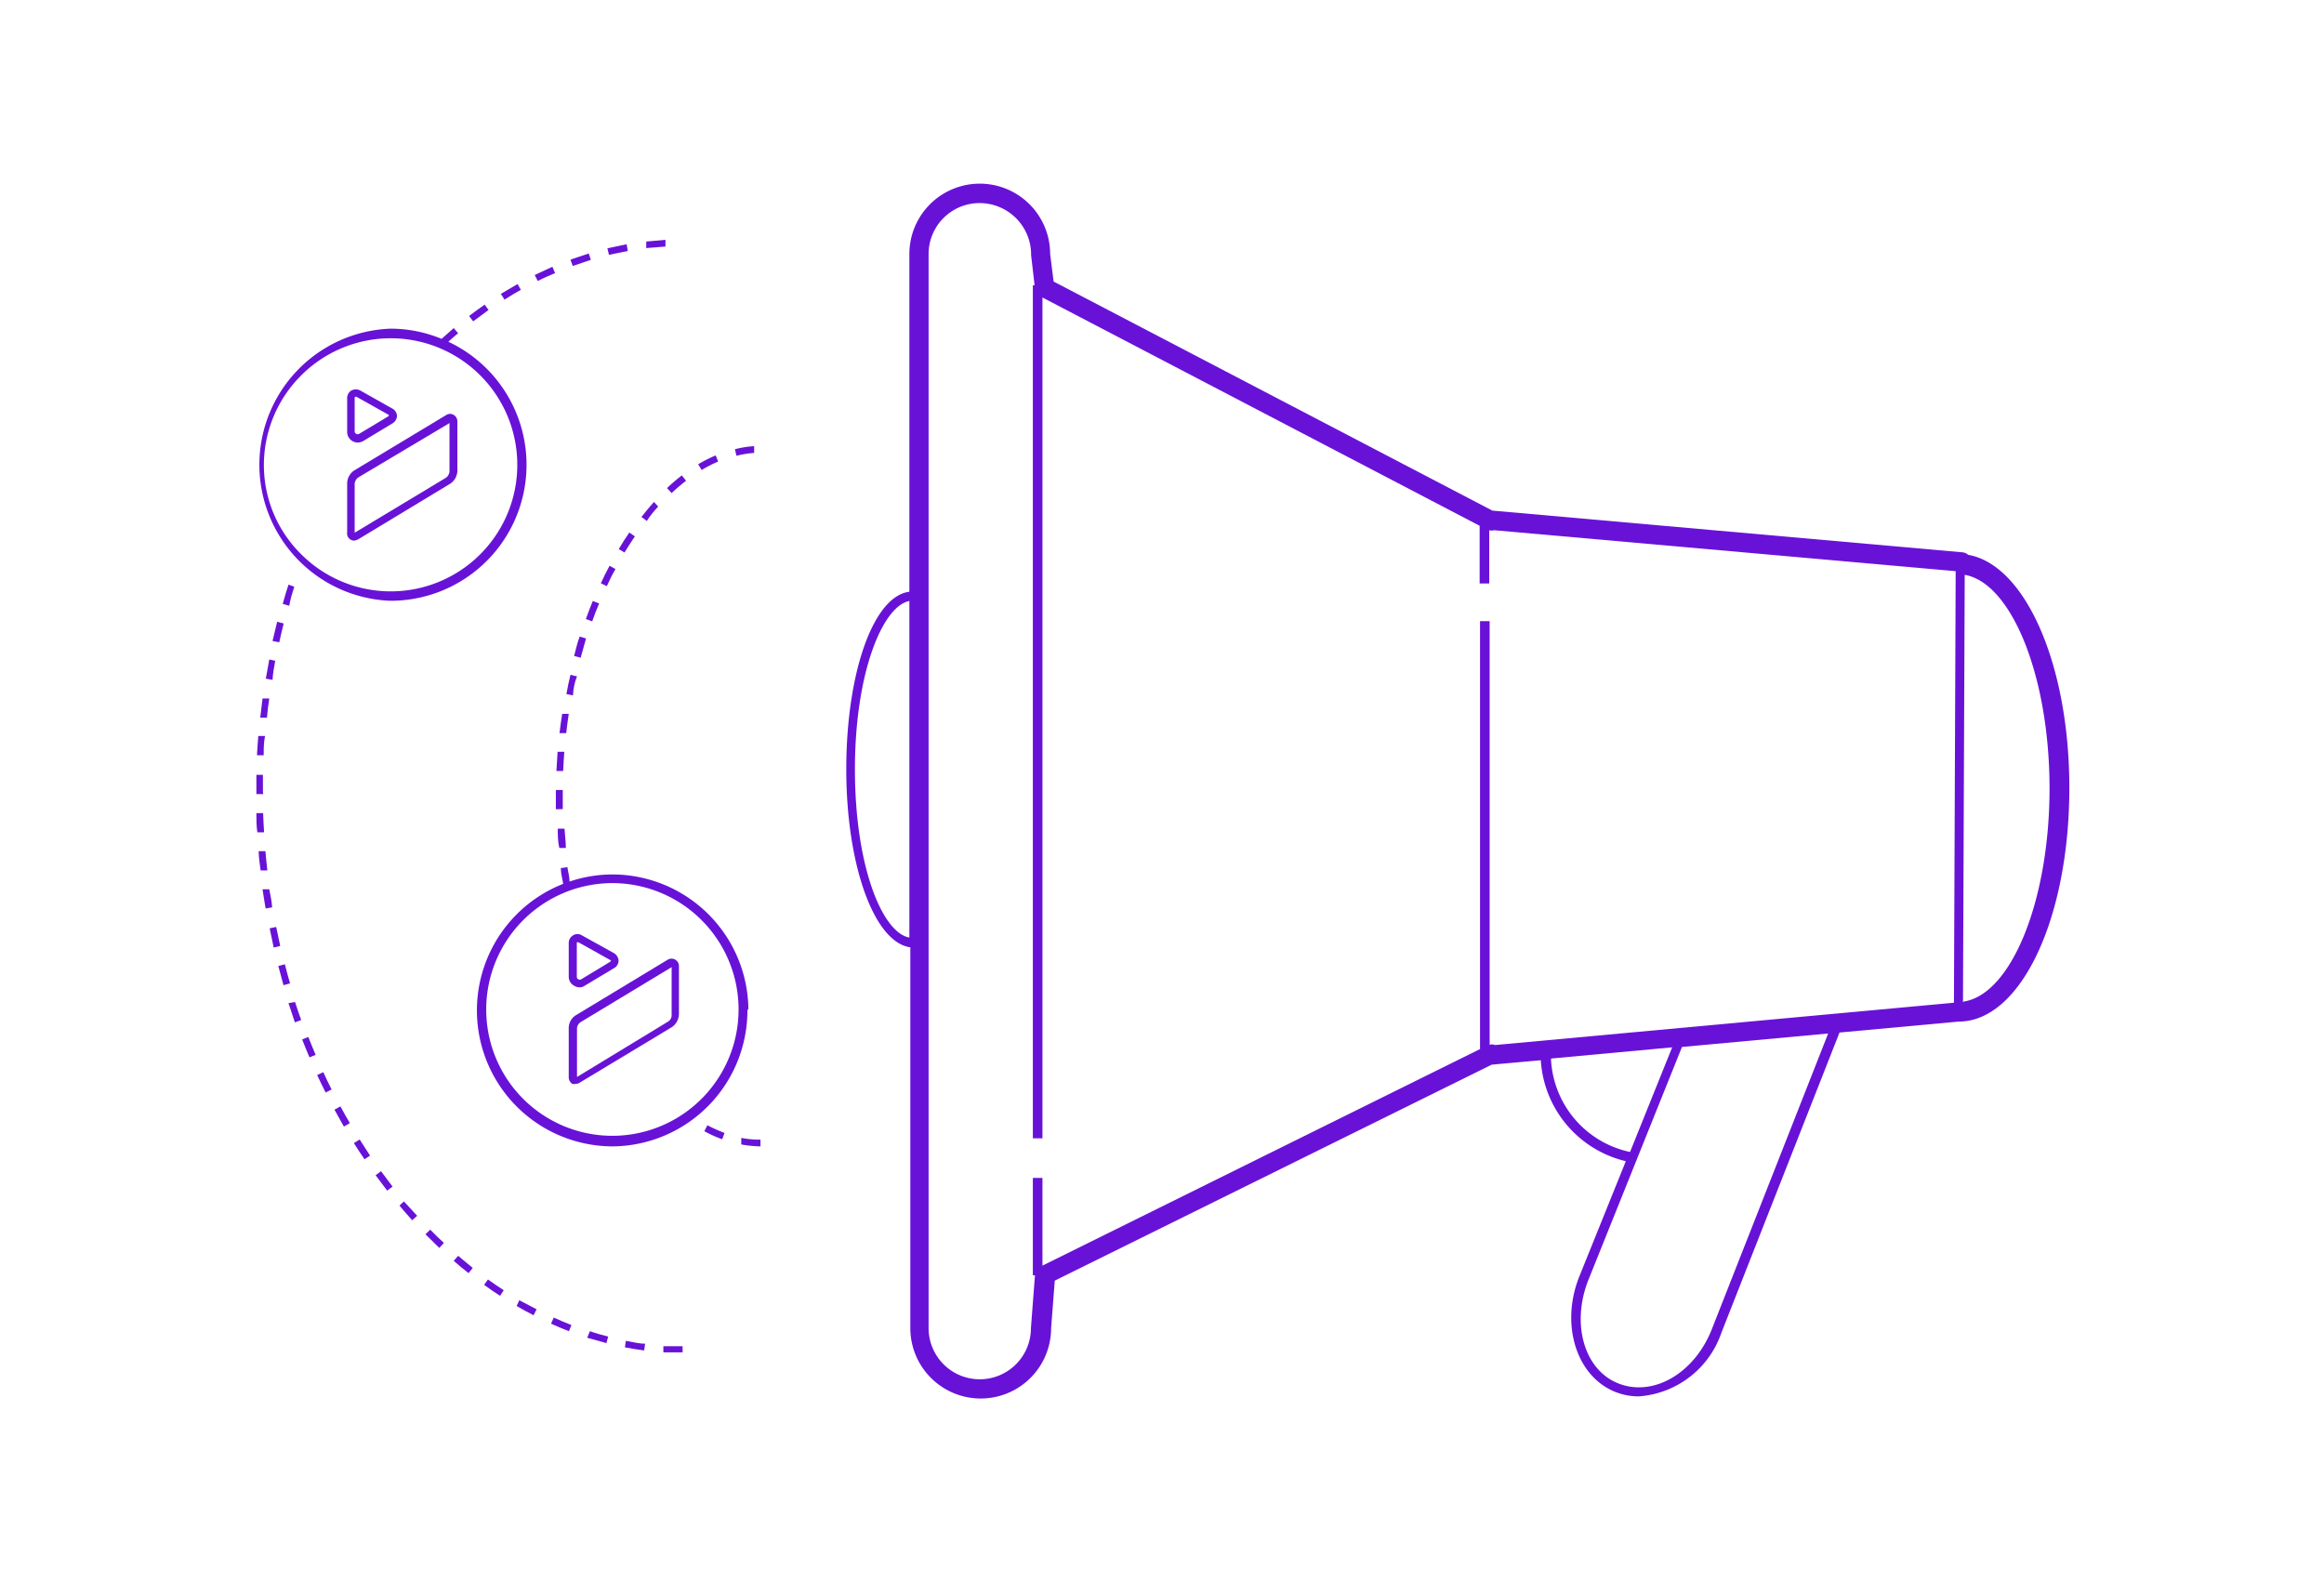<svg xmlns="http://www.w3.org/2000/svg" viewBox="0 0 120.83 82.27"><defs><style>.cls-1{fill:#6812d8;}</style></defs><title>icon8Paratii_</title><g id="Warstwa_2" data-name="Warstwa 2"><path class="cls-1" d="M102.33,28.85a.51.51,0,0,0-.29-.13L77.59,26.55h0L54.78,14.64l-.18-1.43a3.66,3.66,0,0,0-7.32,0V30.77C45.4,31,44,35,44,40s1.45,9,3.33,9.26V69.06a3.66,3.66,0,0,0,7.32,0l.19-2.47L77.56,55.36h0l2.55-.23a5.76,5.76,0,0,0,4.42,5.25l-2.42,6c-1,2.51-.14,5.2,1.88,6a3.32,3.32,0,0,0,1.2.23A4.91,4.91,0,0,0,89.5,69.3l6.14-15.61,6.2-.57c3.22,0,5.75-5.35,5.75-12.16C107.59,34.57,105.31,29.37,102.33,28.85ZM44.45,40c0-5,1.43-8.48,2.83-8.75v17.5C45.88,48.51,44.45,45.07,44.45,40Zm33,14.3v-22h-.5V54.55L54.2,65.81V61.25h-.5v5.06h.11l-.21,2.75a2.66,2.66,0,0,1-5.32,0V13.21a2.65,2.65,0,0,1,2.66-2.65,2.68,2.68,0,0,1,2.67,2.71l.18,1.56H53.7V59.19h.5V15.47L76.93,27.34v3h.5V27.57a.43.43,0,0,0,.25,0l24,2.13h0l-.09,22.44-23.86,2.2A.44.44,0,0,0,77.43,54.33Zm3.21.74,6.28-.58L84.75,59.9A5.19,5.19,0,0,1,80.64,55.07ZM89,69.12c-.89,2.26-3,3.52-4.82,2.83s-2.49-3.1-1.61-5.36l4.88-12.15,7.6-.7Zm13.06-17,.09-22.23c2.45.43,4.41,5.3,4.41,11.11S104.58,51.71,102.09,52.08Z"/><path class="cls-1" d="M14.31,34.36,14,34.29l-.18,1,.35.06C14.19,35,14.25,34.68,14.31,34.36Z"/><path class="cls-1" d="M14.36,48.2l-.34.07.21,1,.34-.08Z"/><path class="cls-1" d="M14.75,32.42l-.34-.09-.24,1,.35.07C14.59,33.06,14.67,32.74,14.75,32.42Z"/><path class="cls-1" d="M15.3,30.51,15,30.4c-.11.32-.2.64-.3,1l.34.1C15.1,31.14,15.2,30.82,15.3,30.51Z"/><path class="cls-1" d="M14,46.24l-.35,0c.05.33.1.66.16,1l.34-.06C14.13,46.9,14.07,46.57,14,46.24Z"/><path class="cls-1" d="M13.8,44.26l-.35,0c0,.34.06.67.1,1l.35,0C13.86,44.92,13.83,44.59,13.8,44.26Z"/><path class="cls-1" d="M13.68,42.28h-.35c0,.33,0,.67.05,1l.35,0C13.71,42.94,13.69,42.61,13.68,42.28Z"/><path class="cls-1" d="M13.67,41.13v-.84h-.34c0,.28,0,.57,0,.86v.14h.35Z"/><path class="cls-1" d="M14,36.32l-.35,0-.12,1,.35,0Q13.92,36.82,14,36.32Z"/><path class="cls-1" d="M27.08,15.07l-.17-.3-.87.51.19.3C26.51,15.4,26.79,15.23,27.08,15.07Z"/><path class="cls-1" d="M30.72,13.51l-.11-.33-.95.32.12.33Z"/><path class="cls-1" d="M32.64,13.05l-.06-.35-1,.21.08.34Z"/><path class="cls-1" d="M25.4,16.12l-.2-.28c-.27.19-.55.39-.81.59l.21.28Z"/><path class="cls-1" d="M14.81,50.14l-.34.09.27,1,.34-.1Q14.93,50.62,14.81,50.14Z"/><path class="cls-1" d="M13.36,39.27l.35,0c0-.33,0-.66.07-1l-.35,0C13.4,38.6,13.38,38.94,13.36,39.27Z"/><path class="cls-1" d="M34.6,12.82l0-.35-1,.09,0,.34Z"/><path class="cls-1" d="M28.86,14.2l-.14-.33-.92.43.16.31C28.25,14.46,28.55,14.33,28.86,14.2Z"/><path class="cls-1" d="M26.86,67.91c.29.17.59.33.88.48l.16-.31L27,67.61Z"/><path class="cls-1" d="M25.17,66.81c.27.2.55.39.83.57l.19-.29c-.28-.18-.55-.37-.82-.56Z"/><path class="cls-1" d="M28.65,68.83q.47.21.93.39l.13-.32c-.31-.12-.61-.25-.92-.39Z"/><path class="cls-1" d="M23.59,65.56c.25.22.51.44.77.64l.22-.27-.76-.63Z"/><path class="cls-1" d="M15,52.16l.33,1,.33-.12c-.11-.31-.22-.62-.32-.94Z"/><path class="cls-1" d="M30.53,69.56l1,.28.09-.34c-.32-.08-.64-.17-.95-.28Z"/><path class="cls-1" d="M32.49,70.06c.33.06.66.12,1,.16l.05-.35c-.33,0-.65-.09-1-.15Z"/><path class="cls-1" d="M34.49,70.32c.33,0,.67,0,1,0V70q-.49,0-1,0Z"/><path class="cls-1" d="M22.12,64.18l.72.71.24-.26c-.24-.22-.48-.45-.71-.69Z"/><path class="cls-1" d="M17.39,57.7c.16.3.33.59.49.88l.31-.18c-.17-.28-.33-.57-.49-.87Z"/><path class="cls-1" d="M15.71,54.05c.12.32.25.62.38.93l.32-.13c-.13-.31-.26-.62-.38-.93Z"/><path class="cls-1" d="M16.49,55.9c.14.31.29.61.44.91l.31-.16c-.15-.29-.29-.59-.43-.9Z"/><path class="cls-1" d="M19.53,61.11l.6.8.28-.21-.6-.8Z"/><path class="cls-1" d="M18.4,59.44c.18.28.36.57.55.84l.29-.19-.54-.84Z"/><path class="cls-1" d="M20.77,62.69c.21.26.44.51.66.76l.26-.23L21,62.47Z"/><path class="cls-1" d="M36.62,58.82a6.36,6.36,0,0,0,.93.42l.12-.33a7.65,7.65,0,0,1-.89-.4Z"/><path class="cls-1" d="M29.85,34.11l.34.09c.09-.32.18-.64.28-1l-.33-.1C30,33.46,29.94,33.78,29.85,34.11Z"/><path class="cls-1" d="M30,35.17l-.34-.08c-.08.32-.15.65-.21,1l.34.07C29.81,35.81,29.87,35.49,30,35.17Z"/><path class="cls-1" d="M29.57,37.12l-.34,0c-.05.33-.1.66-.14,1l.35,0C29.48,37.77,29.52,37.44,29.57,37.12Z"/><path class="cls-1" d="M38.54,59.51a6,6,0,0,0,1,.1v-.35a5.28,5.28,0,0,1-1-.09Z"/><path class="cls-1" d="M30.79,32.31q.16-.47.36-.93l-.33-.13c-.12.31-.25.62-.36.94Z"/><path class="cls-1" d="M32,29.59l-.31-.17c-.16.3-.31.6-.45.91l.31.15C31.69,30.17,31.83,29.88,32,29.59Z"/><path class="cls-1" d="M34.22,26.34,34,26.1c-.22.25-.44.51-.65.78l.28.21C33.79,26.83,34,26.58,34.22,26.34Z"/><path class="cls-1" d="M37.34,24l-.13-.32a7.76,7.76,0,0,0-.91.46l.18.3A6.35,6.35,0,0,1,37.34,24Z"/><path class="cls-1" d="M39.21,23.55l0-.35a5.05,5.05,0,0,0-1,.16l.08.34A5.35,5.35,0,0,1,39.21,23.55Z"/><path class="cls-1" d="M35.67,25l-.22-.28a9.3,9.3,0,0,0-.77.66l.24.26A9.06,9.06,0,0,1,35.67,25Z"/><path class="cls-1" d="M29.26,42.07c0-.22,0-.45,0-.67v-.32H28.9v.31c0,.23,0,.46,0,.69Z"/><path class="cls-1" d="M29,43.09c0,.33,0,.67.08,1l.34,0c0-.33-.05-.66-.07-1Z"/><path class="cls-1" d="M32.47,28.73c.18-.29.35-.57.54-.84l-.29-.2c-.19.27-.37.56-.55.86Z"/><path class="cls-1" d="M29.34,39.09l-.35,0-.06,1h.35C29.29,39.75,29.32,39.42,29.34,39.09Z"/><path class="cls-1" d="M20.31,31.24h0a7.07,7.07,0,0,0,3-13.47c.17-.15.33-.3.51-.44l-.23-.27-.63.56a6.94,6.94,0,0,0-2.66-.53h0a7.08,7.08,0,0,0,0,14.15ZM15.65,19.53a6.58,6.58,0,0,1,4.64-1.94h0a6.58,6.58,0,1,1-4.63,11.23,6.51,6.51,0,0,1-1.94-4.64A6.58,6.58,0,0,1,15.65,19.53Z"/><path class="cls-1" d="M18.23,28.06a.34.34,0,0,0,.17.05.55.55,0,0,0,.23-.07l4.78-2.89a.83.83,0,0,0,.37-.66V21.93a.4.4,0,0,0-.18-.35.37.37,0,0,0-.4,0l-4.78,2.88a.83.83,0,0,0-.37.66v2.56A.37.37,0,0,0,18.23,28.06Zm.39-3.23L23.37,22v2.52a.46.46,0,0,1-.18.32l-4.75,2.86V25.15A.46.46,0,0,1,18.62,24.83Z"/><path class="cls-1" d="M18.33,22.94a.54.54,0,0,0,.27.07.6.6,0,0,0,.29-.08l1.49-.9a.48.48,0,0,0,.26-.41.46.46,0,0,0-.27-.39l-1.63-.92a.49.49,0,0,0-.48,0,.47.47,0,0,0-.21.43v1.74A.56.56,0,0,0,18.33,22.94Zm.13-2.31h0l.07,0,1.64.92a.17.17,0,0,1,.06.05.28.28,0,0,1-.06.06l-1.5.9a.15.15,0,0,1-.15,0,.15.15,0,0,1-.08-.13V20.71A.38.38,0,0,1,18.46,20.63Z"/><path class="cls-1" d="M38.91,52.47a7.08,7.08,0,0,0-7.07-7h0a7,7,0,0,0-2.23.37c0-.25-.07-.5-.11-.75l-.34.05c0,.27.08.55.12.82a7.07,7.07,0,0,0,2.58,13.65h0a7.07,7.07,0,0,0,7-7.09Zm-7.06,6.59h0a6.56,6.56,0,0,1-6.57-6.55,6.57,6.57,0,0,1,6.55-6.59h0a6.57,6.57,0,0,1,0,13.14Z"/><path class="cls-1" d="M35.11,49.9a.39.39,0,0,0-.39,0l-4.78,2.89a.79.79,0,0,0-.37.65V56a.4.4,0,0,0,.19.36.42.42,0,0,0,.16,0,.39.39,0,0,0,.23-.07l4.78-2.88a.85.85,0,0,0,.37-.66V50.26A.39.39,0,0,0,35.11,49.9Zm-.39,3.23L30,56V53.47a.42.42,0,0,1,.17-.31l4.75-2.87v2.53A.39.39,0,0,1,34.72,53.13Z"/><path class="cls-1" d="M29.86,51.26a.53.53,0,0,0,.27.08.47.47,0,0,0,.28-.09l1.5-.9a.45.45,0,0,0,.25-.4.48.48,0,0,0-.26-.4l-1.64-.91a.43.43,0,0,0-.47,0,.46.46,0,0,0-.22.42v1.74A.53.53,0,0,0,29.86,51.26ZM30,49h0a.13.13,0,0,1,.08,0l1.63.91a.16.16,0,0,1,.06.05s0,0-.06.06l-1.49.9a.15.15,0,0,1-.16,0,.14.14,0,0,1-.07-.13V49A.15.15,0,0,1,30,49Z"/></g></svg>